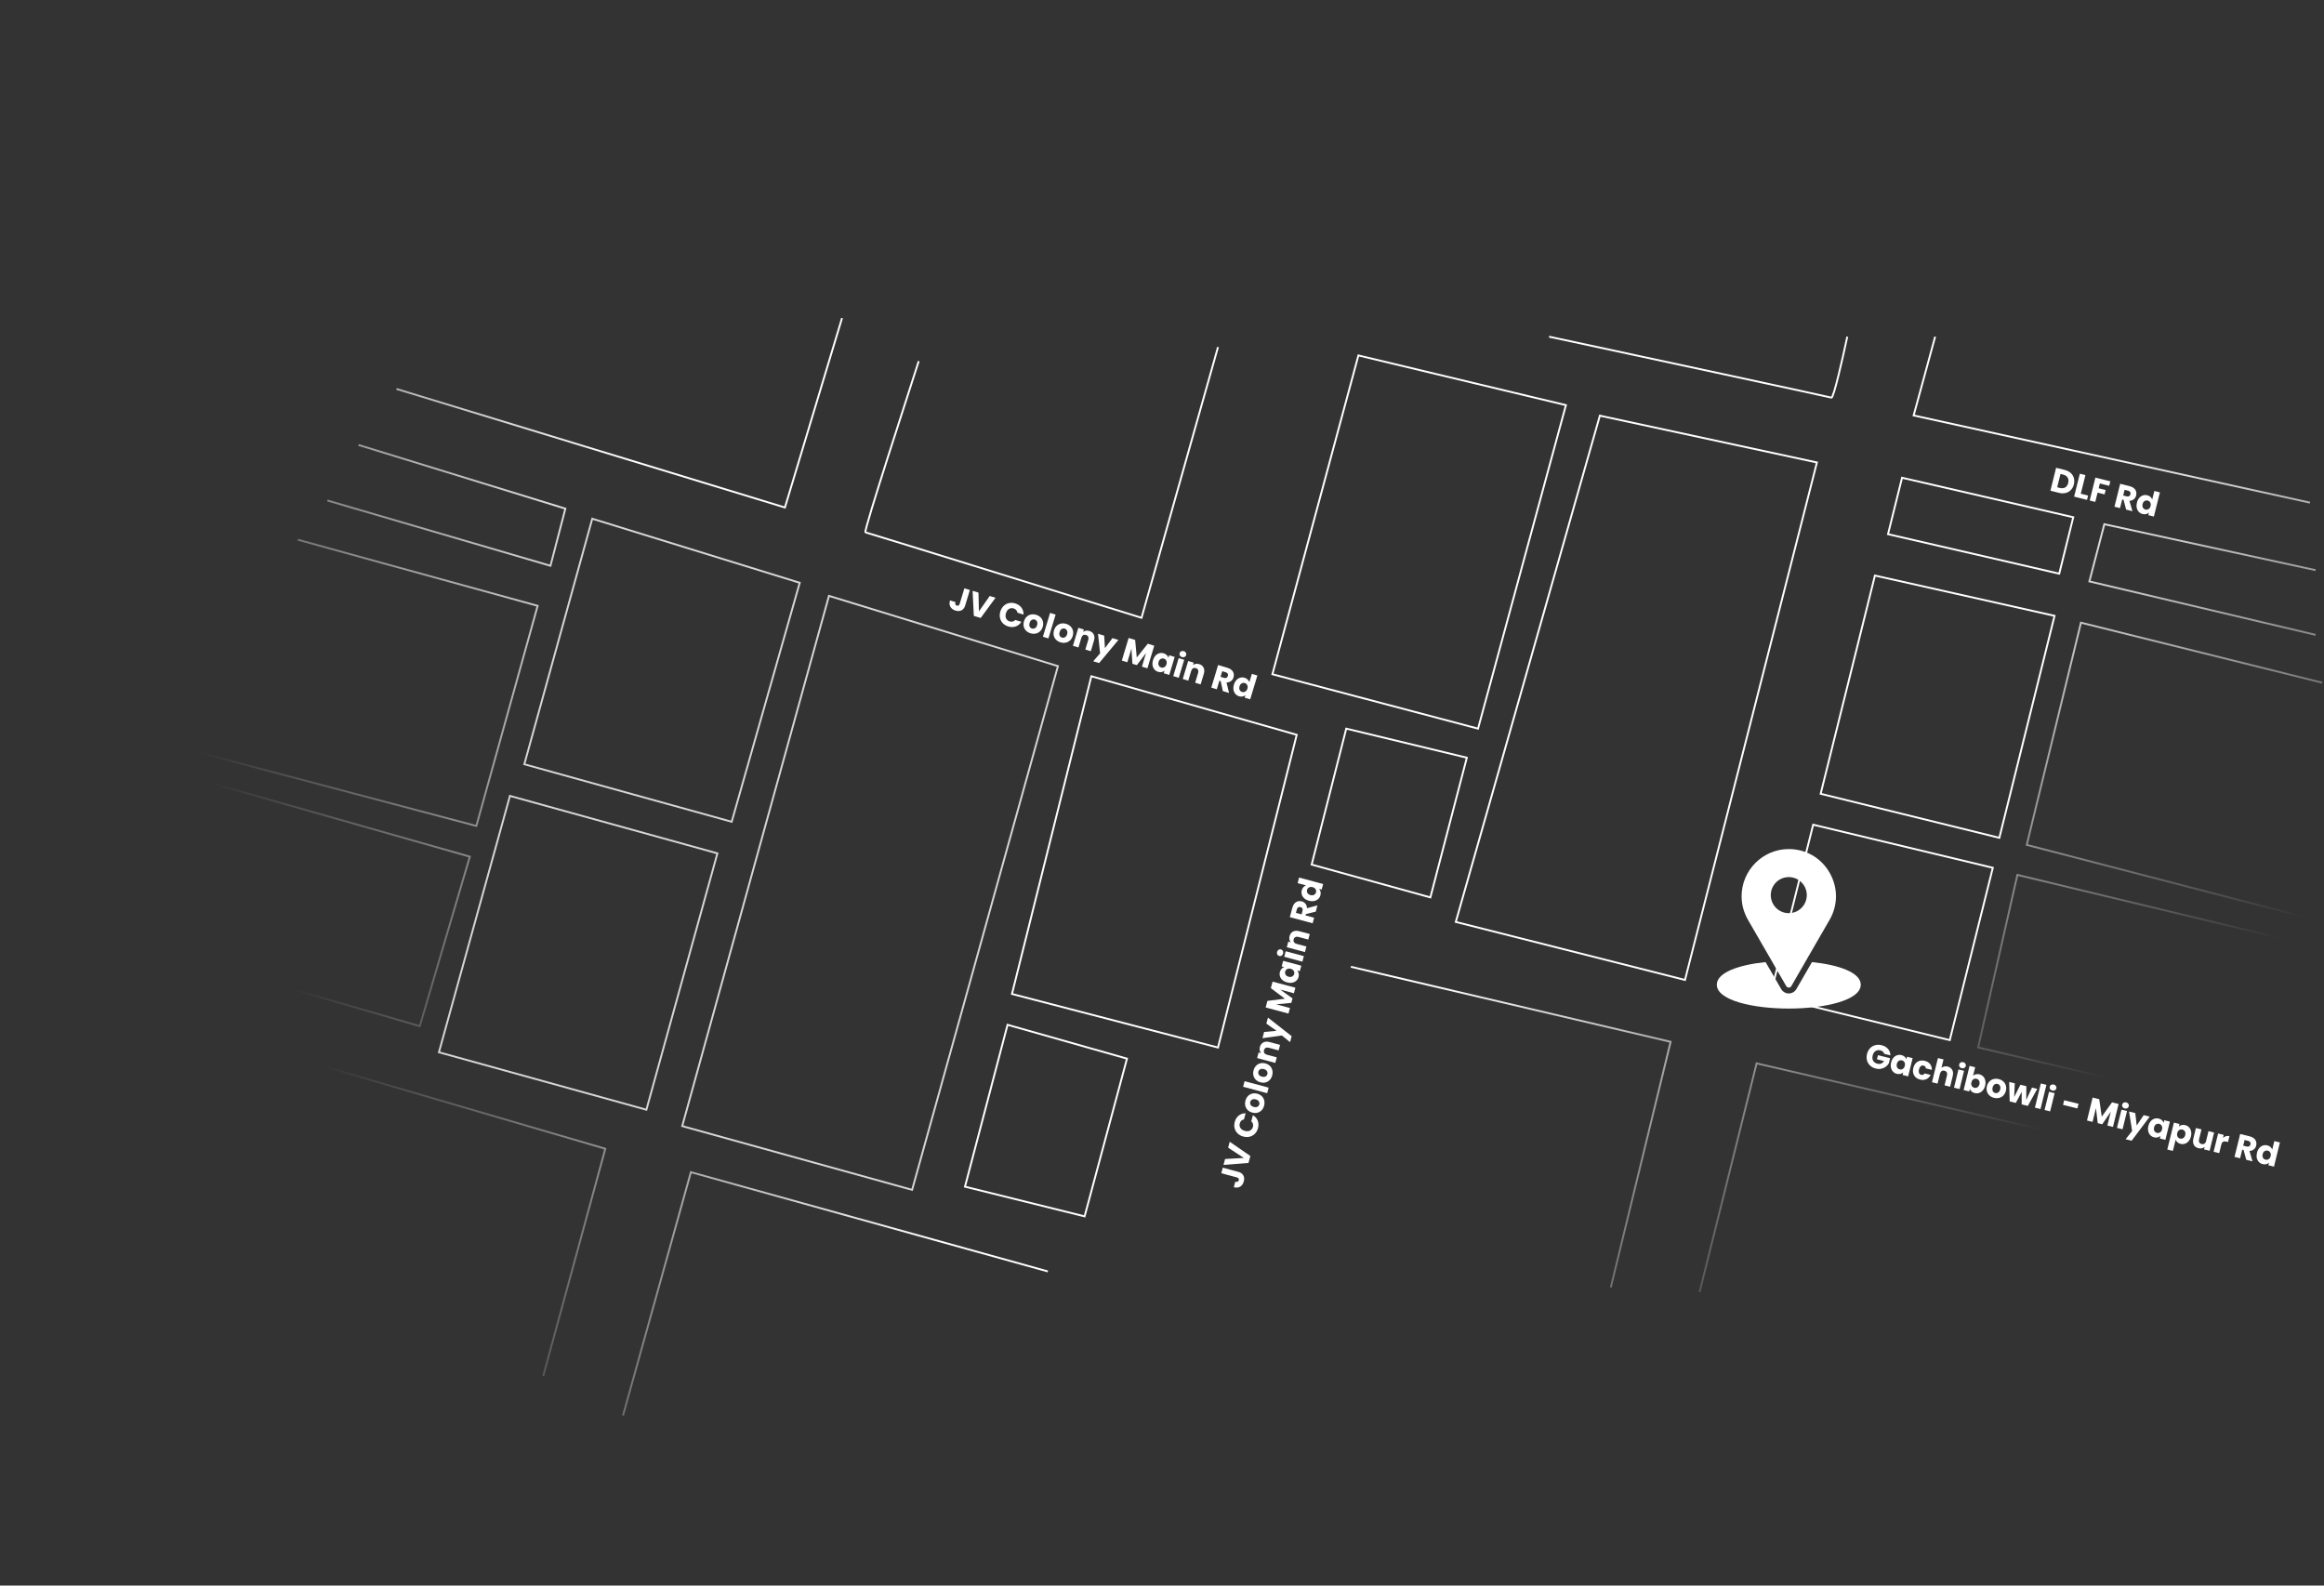 <svg width="1243" height="848" viewBox="0 0 1243 848" fill="none" xmlns="http://www.w3.org/2000/svg">
<rect x="0" y="0" width="1243" height="848" fill="#333333" stroke="none"/>
<path d="M1035.02 180.062L1023.52 222.187L1235.5 268.825M988.022 180.062C985.688 191.094 980.722 213.059 979.522 212.658C978.322 212.257 878.364 190.76 828.535 180.062M722.544 517.06L893.53 557.178L861.532 688.567M909.028 691.075L939.526 568.713L1235.5 637.416M1235.5 601.811L1058.02 560.187L1079.01 467.914L1235.5 505.525M1238.5 491.985L1084.01 451.867L1113.01 333.015L1242 365.11M1238.5 339.534L1117.51 310.949L1125.51 280.359L1238.5 304.932M726.544 190.091L837.534 216.67L790.538 389.682L680.548 360.596L726.544 190.091ZM720.044 389.682L784.539 405.229L765.041 479.95L701.546 462.398L720.044 389.682Z" stroke="url(#paint0_linear_7_52)"/>
<path d="M450.362 170.104L419.819 271.42L212.048 208.01M491.371 193.165C488.014 203.917 461.625 284.473 462.868 284.712C464.111 284.952 561.841 315.283 610.551 330.418L651.449 185.631M560.45 679.984L369.519 626.899L333.223 757.008M290.552 735.885L323.746 614.373L31.897 528.961M49.3 497.958L224.517 548.806L251.293 458.155L96.359 414.117M100.36 400.855L254.774 441.729L287.56 324.01L159.317 288.661M175.116 267.672L294.418 302.588L302.389 272.026L191.783 237.978M693.558 392.989L583.716 361.669L541.254 531.59L651.449 560.236L693.558 392.989ZM602.768 566.182L538.891 548.071L516.121 634.654L580.105 650.528L602.768 566.182Z" stroke="url(#paint1_linear_7_52)"/>
<path d="M778.627 493.061L855.689 222.311L971.782 247.334L901.226 524.09L778.627 493.061Z" stroke="white"/>
<path d="M1009.81 285.685L1017.32 255.507L1108.89 276.631L1101.39 306.809L1009.81 285.685Z" stroke="white"/>
<path d="M973.784 424.533L1002.81 307.815L1098.88 329.355L1069.36 448.077L973.784 424.533Z" stroke="white"/>
<path d="M946.762 532.736L969.781 441.064L1065.86 464.107L1042.84 556.28L946.762 532.736Z" stroke="white"/>
<path d="M1007.78 563.599C1007.66 563.136 1007.41 562.748 1007.05 562.435C1006.69 562.113 1006.24 561.883 1005.68 561.745C1004.71 561.506 1003.86 561.636 1003.12 562.133C1002.38 562.618 1001.88 563.391 1001.62 564.451C1001.34 565.582 1001.42 566.542 1001.87 567.332C1002.33 568.114 1003.1 568.637 1004.17 568.901C1004.91 569.082 1005.57 569.048 1006.16 568.799C1006.77 568.553 1007.27 568.109 1007.68 567.467L1003.89 566.531L1004.43 564.329L1010.93 565.934L1010.24 568.712C1009.84 569.404 1009.29 570.003 1008.6 570.512C1007.91 571.023 1007.12 571.377 1006.2 571.572C1005.29 571.766 1004.32 571.737 1003.3 571.484C1002.08 571.185 1001.07 570.656 1000.24 569.896C999.428 569.127 998.87 568.204 998.567 567.128C998.275 566.055 998.278 564.913 998.577 563.701C998.875 562.489 999.403 561.476 1000.16 560.662C1000.93 559.839 1001.85 559.281 1002.93 558.99C1004 558.687 1005.15 558.685 1006.36 558.984C1007.82 559.346 1008.97 560.006 1009.8 560.964C1010.64 561.925 1011.07 563.075 1011.08 564.414L1007.78 563.599ZM1011.49 568.223C1011.74 567.221 1012.14 566.387 1012.7 565.722C1013.27 565.059 1013.93 564.605 1014.69 564.358C1015.44 564.111 1016.22 564.087 1017.02 564.285C1017.71 564.455 1018.27 564.743 1018.72 565.149C1019.17 565.558 1019.49 566.024 1019.65 566.547L1019.99 565.167L1022.98 565.904L1020.58 575.657L1017.59 574.919L1017.93 573.538C1017.53 573.921 1017.03 574.187 1016.44 574.338C1015.85 574.491 1015.22 574.483 1014.53 574.313C1013.74 574.117 1013.07 573.735 1012.52 573.166C1011.97 572.586 1011.59 571.87 1011.4 571.017C1011.21 570.156 1011.24 569.225 1011.49 568.223ZM1018.79 570.043C1018.98 569.297 1018.91 568.657 1018.6 568.122C1018.3 567.591 1017.85 567.251 1017.25 567.105C1016.66 566.958 1016.1 567.049 1015.57 567.376C1015.06 567.695 1014.72 568.227 1014.53 568.973C1014.35 569.719 1014.41 570.363 1014.7 570.907C1015.02 571.441 1015.47 571.782 1016.07 571.929C1016.66 572.075 1017.21 571.983 1017.73 571.653C1018.25 571.325 1018.61 570.789 1018.79 570.043ZM1023.35 571.167C1023.6 570.154 1024.02 569.318 1024.61 568.662C1025.22 568.008 1025.94 567.567 1026.77 567.341C1027.62 567.117 1028.52 567.123 1029.48 567.359C1030.7 567.661 1031.64 568.233 1032.3 569.075C1032.97 569.92 1033.29 570.956 1033.26 572.185L1030.08 571.4C1029.99 570.588 1029.56 570.087 1028.8 569.897C1028.25 569.762 1027.76 569.87 1027.33 570.221C1026.9 570.56 1026.58 571.125 1026.39 571.918C1026.19 572.71 1026.21 573.362 1026.43 573.873C1026.65 574.373 1027.03 574.691 1027.58 574.826C1028.35 575.016 1028.96 574.771 1029.41 574.091L1032.59 574.876C1032.06 575.955 1031.29 576.718 1030.3 577.167C1029.32 577.615 1028.22 577.69 1027.01 577.391C1026.05 577.155 1025.25 576.741 1024.6 576.149C1023.97 575.561 1023.54 574.836 1023.31 573.975C1023.08 573.117 1023.1 572.181 1023.35 571.167ZM1041.74 570.423C1042.86 570.699 1043.67 571.293 1044.16 572.206C1044.65 573.107 1044.74 574.204 1044.42 575.497L1043.02 581.195L1040.05 580.462L1041.35 575.166C1041.52 574.513 1041.47 573.965 1041.22 573.52C1040.97 573.076 1040.56 572.783 1039.99 572.642C1039.42 572.501 1038.92 572.57 1038.5 572.847C1038.07 573.125 1037.78 573.59 1037.61 574.243L1036.31 579.539L1033.32 578.801L1036.51 565.868L1039.5 566.605L1038.39 571.097C1038.8 570.741 1039.3 570.499 1039.88 570.372C1040.47 570.245 1041.09 570.262 1041.74 570.423ZM1049.25 571.312C1048.73 571.182 1048.33 570.925 1048.07 570.538C1047.82 570.143 1047.75 569.718 1047.87 569.264C1047.98 568.798 1048.24 568.454 1048.64 568.231C1049.05 568 1049.52 567.949 1050.05 568.078C1050.56 568.205 1050.94 568.466 1051.19 568.861C1051.45 569.247 1051.53 569.673 1051.41 570.139C1051.3 570.594 1051.04 570.937 1050.62 571.168C1050.22 571.39 1049.77 571.438 1049.25 571.312ZM1050.49 572.692L1048.09 582.445L1045.1 581.707L1047.5 571.955L1050.49 572.692ZM1055.3 575.345C1055.69 574.959 1056.19 574.691 1056.78 574.541C1057.37 574.391 1058.01 574.399 1058.68 574.566C1059.49 574.764 1060.16 575.148 1060.72 575.717C1061.27 576.285 1061.64 576.995 1061.82 577.844C1062.02 578.696 1062 579.623 1061.75 580.625C1061.5 581.627 1061.09 582.465 1060.52 583.14C1059.96 583.805 1059.3 584.267 1058.55 584.525C1057.79 584.772 1057.02 584.796 1056.21 584.598C1055.52 584.428 1054.96 584.146 1054.51 583.752C1054.07 583.346 1053.76 582.879 1053.58 582.353L1053.24 583.716L1050.25 582.979L1053.44 570.046L1056.43 570.783L1055.3 575.345ZM1058.71 579.875C1058.89 579.129 1058.83 578.495 1058.51 577.972C1058.21 577.44 1057.76 577.1 1057.15 576.95C1056.56 576.803 1056 576.894 1055.47 577.222C1054.96 577.552 1054.61 578.09 1054.42 578.836C1054.24 579.582 1054.3 580.22 1054.6 580.752C1054.91 581.287 1055.37 581.627 1055.96 581.774C1056.56 581.921 1057.12 581.83 1057.64 581.502C1058.17 581.163 1058.53 580.621 1058.71 579.875ZM1066.52 587.141C1065.56 586.905 1064.75 586.489 1064.08 585.891C1063.42 585.296 1062.97 584.566 1062.71 583.699C1062.47 582.835 1062.47 581.897 1062.72 580.883C1062.97 579.881 1063.4 579.056 1064.03 578.408C1064.67 577.748 1065.42 577.309 1066.29 577.091C1067.16 576.873 1068.07 576.882 1069.02 577.118C1069.98 577.353 1070.79 577.77 1071.46 578.368C1072.13 578.965 1072.59 579.703 1072.84 580.581C1073.1 581.448 1073.1 582.382 1072.86 583.384C1072.61 584.386 1072.16 585.216 1071.52 585.873C1070.89 586.521 1070.14 586.953 1069.25 587.168C1068.38 587.386 1067.47 587.377 1066.52 587.141ZM1067.15 584.554C1067.72 584.695 1068.26 584.605 1068.76 584.283C1069.27 583.964 1069.62 583.415 1069.81 582.634C1070.01 581.853 1069.96 581.204 1069.66 580.687C1069.38 580.173 1068.96 579.845 1068.39 579.704C1067.8 579.561 1067.27 579.651 1066.78 579.976C1066.3 580.289 1065.96 580.841 1065.76 581.633C1065.57 582.414 1065.61 583.06 1065.88 583.572C1066.16 584.086 1066.58 584.414 1067.15 584.554ZM1089.64 582.354L1084.6 591.455L1081.3 590.64L1081.32 583.934L1078.17 589.868L1074.88 589.057L1074.63 578.649L1077.62 579.387L1077.28 586.701L1080.64 580.133L1083.8 580.913L1083.75 588.262L1086.83 581.659L1089.64 582.354ZM1094.55 580.191L1091.37 593.125L1088.38 592.387L1091.56 579.454L1094.55 580.191ZM1097.69 583.264C1097.16 583.135 1096.77 582.877 1096.5 582.49C1096.26 582.095 1096.19 581.671 1096.3 581.216C1096.41 580.75 1096.67 580.406 1097.07 580.183C1097.49 579.952 1097.96 579.901 1098.48 580.031C1099 580.157 1099.38 580.418 1099.62 580.813C1099.89 581.199 1099.96 581.625 1099.85 582.092C1099.74 582.546 1099.47 582.889 1099.06 583.12C1098.66 583.342 1098.2 583.39 1097.69 583.264ZM1098.92 584.644L1096.52 594.397L1093.53 593.659L1095.93 583.907L1098.92 584.644ZM1111.72 590.324L1111.11 592.806L1103.42 590.908L1104.03 588.426L1111.72 590.324ZM1133.14 590.42L1130.12 602.689L1127.13 601.952L1128.95 594.593L1124.39 601.274L1121.98 600.679L1121.03 592.622L1119.22 599.998L1116.23 599.261L1119.25 586.991L1122.78 587.862L1124.13 597.206L1129.63 589.553L1133.14 590.42ZM1136.43 592.824C1135.9 592.695 1135.51 592.437 1135.25 592.05C1135 591.655 1134.93 591.231 1135.04 590.776C1135.15 590.31 1135.41 589.966 1135.81 589.743C1136.23 589.512 1136.7 589.461 1137.22 589.591C1137.74 589.717 1138.12 589.978 1138.36 590.373C1138.63 590.759 1138.7 591.186 1138.59 591.652C1138.48 592.106 1138.21 592.449 1137.8 592.68C1137.4 592.903 1136.94 592.95 1136.43 592.824ZM1137.66 594.204L1135.26 603.957L1132.27 603.219L1134.67 593.467L1137.66 594.204ZM1149.79 597.197L1140.13 610.071L1136.91 609.278L1140.37 604.866L1138.73 594.467L1142.06 595.291L1142.82 601.947L1146.56 596.399L1149.79 597.197ZM1149.08 602.176C1149.33 601.174 1149.73 600.34 1150.29 599.675C1150.86 599.012 1151.52 598.557 1152.27 598.311C1153.03 598.064 1153.8 598.04 1154.61 598.238C1155.3 598.408 1155.86 598.695 1156.31 599.102C1156.76 599.511 1157.07 599.977 1157.24 600.5L1157.58 599.12L1160.57 599.857L1158.17 609.609L1155.18 608.872L1155.52 607.491C1155.11 607.874 1154.62 608.14 1154.02 608.29C1153.44 608.444 1152.81 608.435 1152.12 608.266C1151.33 608.07 1150.66 607.688 1150.1 607.119C1149.55 606.539 1149.18 605.822 1148.98 604.97C1148.8 604.109 1148.83 603.178 1149.08 602.176ZM1156.38 603.996C1156.56 603.25 1156.5 602.61 1156.18 602.075C1155.88 601.544 1155.44 601.204 1154.84 601.058C1154.25 600.911 1153.69 601.002 1153.16 601.329C1152.65 601.648 1152.3 602.18 1152.12 602.926C1151.94 603.672 1151.99 604.316 1152.29 604.86C1152.61 605.394 1153.06 605.735 1153.65 605.882C1154.25 606.028 1154.8 605.936 1155.32 605.606C1155.84 605.278 1156.2 604.741 1156.38 603.996ZM1165.38 602.509C1165.78 602.126 1166.27 601.858 1166.86 601.705C1167.44 601.552 1168.07 601.56 1168.76 601.73C1169.56 601.928 1170.24 602.312 1170.79 602.881C1171.34 603.449 1171.71 604.159 1171.9 605.008C1172.1 605.86 1172.07 606.787 1171.83 607.789C1171.58 608.791 1171.17 609.629 1170.6 610.304C1170.04 610.969 1169.38 611.431 1168.62 611.689C1167.87 611.936 1167.09 611.96 1166.29 611.762C1165.61 611.595 1165.05 611.307 1164.59 610.898C1164.15 610.492 1163.83 610.032 1163.65 609.517L1162.17 615.529L1159.18 614.792L1162.73 600.39L1165.72 601.128L1165.38 602.509ZM1168.79 607.039C1168.97 606.293 1168.9 605.659 1168.59 605.136C1168.29 604.604 1167.83 604.264 1167.23 604.114C1166.63 603.967 1166.07 604.058 1165.55 604.386C1165.03 604.716 1164.68 605.254 1164.5 606C1164.32 606.746 1164.38 607.384 1164.68 607.916C1164.99 608.451 1165.44 608.791 1166.04 608.938C1166.63 609.085 1167.19 608.994 1167.72 608.666C1168.25 608.327 1168.6 607.785 1168.79 607.039ZM1184.22 605.694L1181.82 615.446L1178.83 614.709L1179.16 613.38C1178.75 613.737 1178.25 613.984 1177.66 614.123C1177.08 614.253 1176.48 614.24 1175.85 614.085C1175.11 613.901 1174.49 613.575 1174 613.108C1173.51 612.629 1173.19 612.036 1173.03 611.33C1172.87 610.623 1172.89 609.844 1173.1 608.994L1174.5 603.296L1177.48 604.029L1176.17 609.325C1176.01 609.977 1176.05 610.526 1176.3 610.97C1176.55 611.415 1176.96 611.708 1177.53 611.849C1178.12 611.992 1178.62 611.925 1179.05 611.647C1179.47 611.37 1179.77 610.904 1179.93 610.252L1181.23 604.956L1184.22 605.694ZM1188.96 608.586C1189.44 608.136 1189.98 607.825 1190.58 607.651C1191.18 607.466 1191.8 607.452 1192.44 607.611L1191.66 610.774L1190.84 610.571C1190.09 610.387 1189.49 610.412 1189.04 610.647C1188.59 610.869 1188.27 611.383 1188.07 612.187L1186.95 616.713L1183.96 615.976L1186.37 606.223L1189.36 606.961L1188.96 608.586ZM1201.4 620.278L1199.99 615.017L1199.27 614.84L1198.13 619.472L1195.14 618.734L1198.17 606.465L1203.18 607.703C1204.15 607.941 1204.93 608.313 1205.52 608.818C1206.12 609.325 1206.52 609.918 1206.71 610.595C1206.91 611.261 1206.92 611.956 1206.74 612.678C1206.54 613.494 1206.13 614.164 1205.5 614.69C1204.89 615.219 1204.1 615.507 1203.14 615.553L1204.77 621.111L1201.4 620.278ZM1199.79 612.725L1201.65 613.183C1202.19 613.318 1202.63 613.284 1202.97 613.082C1203.31 612.883 1203.55 612.539 1203.67 612.05C1203.78 611.584 1203.73 611.182 1203.52 610.845C1203.32 610.511 1202.94 610.277 1202.39 610.141L1200.54 609.684L1199.79 612.725ZM1207.15 616.507C1207.4 615.505 1207.8 614.672 1208.36 614.006C1208.94 613.344 1209.6 612.889 1210.35 612.642C1211.1 612.395 1211.88 612.371 1212.69 612.57C1213.33 612.728 1213.88 613.005 1214.33 613.403C1214.8 613.803 1215.13 614.268 1215.32 614.797L1216.44 610.27L1219.43 611.008L1216.24 623.941L1213.25 623.204L1213.6 621.805C1213.2 622.203 1212.71 622.476 1212.12 622.626C1211.54 622.78 1210.9 622.771 1210.21 622.602C1209.41 622.403 1208.73 622.02 1208.18 621.451C1207.63 620.87 1207.26 620.154 1207.06 619.302C1206.88 618.441 1206.91 617.509 1207.15 616.507ZM1214.46 618.327C1214.64 617.582 1214.57 616.942 1214.26 616.407C1213.96 615.875 1213.51 615.536 1212.92 615.389C1212.32 615.243 1211.76 615.333 1211.24 615.661C1210.73 615.98 1210.38 616.512 1210.2 617.258C1210.01 618.003 1210.07 618.648 1210.37 619.191C1210.68 619.726 1211.13 620.067 1211.73 620.213C1212.32 620.36 1212.88 620.268 1213.39 619.937C1213.92 619.61 1214.27 619.073 1214.46 618.327Z" fill="white"/>
<path d="M518.735 315.546L516.252 323.784C515.867 325.059 515.209 325.932 514.278 326.403C513.358 326.877 512.289 326.93 511.071 326.563C509.796 326.178 508.883 325.507 508.331 324.551C507.78 323.594 507.705 322.45 508.107 321.117L511.036 322.002C510.884 322.507 510.871 322.923 510.998 323.25C511.129 323.565 511.389 323.782 511.78 323.9C512.136 324.007 512.446 323.976 512.711 323.805C512.976 323.634 513.174 323.33 513.305 322.894L515.788 314.656L518.735 315.546ZM532.471 319.694L524.533 330.496L520.846 329.383L520.202 315.989L523.338 316.936L523.583 326.975L529.352 318.752L532.471 319.694ZM535.036 327.049C535.396 325.854 535.975 324.87 536.772 324.095C537.573 323.309 538.511 322.796 539.586 322.557C540.676 322.309 541.806 322.362 542.978 322.716C544.414 323.15 545.529 323.9 546.323 324.967C547.117 326.034 547.489 327.275 547.438 328.689L544.199 327.71C544.11 327.132 543.881 326.643 543.513 326.244C543.156 325.847 542.696 325.564 542.133 325.394C541.226 325.12 540.395 325.214 539.642 325.676C538.889 326.138 538.353 326.898 538.034 327.955C537.715 329.012 537.742 329.941 538.115 330.743C538.487 331.545 539.127 332.083 540.035 332.357C540.598 332.527 541.137 332.546 541.653 332.413C542.181 332.284 542.642 332.004 543.035 331.571L546.275 332.549C545.535 333.755 544.54 334.583 543.289 335.032C542.042 335.47 540.7 335.472 539.264 335.039C538.092 334.685 537.119 334.109 536.344 333.311C535.585 332.505 535.087 331.558 534.85 330.472C534.614 329.385 534.676 328.244 535.036 327.049ZM551.168 338.69C550.226 338.405 549.436 337.948 548.799 337.317C548.174 336.689 547.755 335.936 547.544 335.057C547.344 334.182 547.395 333.245 547.696 332.245C547.994 331.257 548.473 330.455 549.135 329.84C549.8 329.214 550.572 328.814 551.452 328.641C552.331 328.468 553.242 328.523 554.184 328.808C555.126 329.092 555.915 329.55 556.552 330.181C557.189 330.812 557.612 331.573 557.82 332.463C558.031 333.342 557.988 334.275 557.69 335.263C557.392 336.251 556.905 337.057 556.228 337.68C555.567 338.295 554.791 338.687 553.9 338.857C553.02 339.03 552.11 338.974 551.168 338.69ZM551.936 336.139C552.499 336.309 553.038 336.246 553.554 335.951C554.08 335.658 554.46 335.127 554.692 334.358C554.924 333.588 554.907 332.937 554.641 332.406C554.387 331.878 553.978 331.528 553.415 331.359C552.841 331.185 552.302 331.248 551.798 331.547C551.298 331.835 550.93 332.369 550.694 333.15C550.462 333.92 550.468 334.567 550.711 335.092C550.965 335.62 551.374 335.969 551.936 336.139ZM564.595 328.68L560.751 341.433L557.804 340.543L561.648 327.79L564.595 328.68ZM567.221 343.538C566.279 343.253 565.49 342.795 564.853 342.164C564.227 341.537 563.809 340.784 563.597 339.905C563.397 339.03 563.448 338.092 563.749 337.093C564.047 336.105 564.527 335.303 565.189 334.688C565.854 334.062 566.626 333.662 567.505 333.489C568.385 333.316 569.295 333.371 570.237 333.656C571.179 333.94 571.969 334.398 572.606 335.029C573.243 335.66 573.665 336.421 573.873 337.311C574.085 338.19 574.041 339.123 573.744 340.111C573.446 341.099 572.959 341.905 572.282 342.528C571.62 343.143 570.844 343.535 569.953 343.705C569.074 343.878 568.163 343.822 567.221 343.538ZM567.99 340.987C568.553 341.157 569.092 341.094 569.607 340.799C570.134 340.506 570.513 339.975 570.745 339.206C570.977 338.436 570.96 337.785 570.695 337.253C570.44 336.725 570.031 336.376 569.469 336.206C568.894 336.033 568.355 336.096 567.851 336.395C567.351 336.683 566.983 337.217 566.748 337.998C566.516 338.768 566.521 339.415 566.764 339.94C567.018 340.468 567.427 340.817 567.99 340.987ZM582.646 337.441C583.772 337.78 584.557 338.419 585.002 339.355C585.461 340.284 585.499 341.386 585.114 342.661L583.421 348.279L580.492 347.395L582.066 342.173C582.26 341.529 582.244 340.979 582.018 340.523C581.792 340.066 581.398 339.752 580.835 339.582C580.272 339.412 579.77 339.455 579.33 339.711C578.889 339.966 578.572 340.416 578.378 341.059L576.804 346.281L573.858 345.391L576.756 335.775L579.703 336.665L579.318 337.94C579.745 337.605 580.248 337.393 580.826 337.305C581.408 337.204 582.014 337.25 582.646 337.441ZM598.189 342.247L587.883 354.609L584.712 353.652L588.393 349.424L587.282 338.953L590.573 339.947L590.983 346.633L595.001 341.284L598.189 342.247ZM617.353 345.327L613.707 357.425L610.76 356.535L612.947 349.28L608.055 355.718L605.677 355L605.146 346.905L602.954 354.178L600.008 353.288L603.654 341.19L607.135 342.241L608.005 351.642L613.89 344.281L617.353 345.327ZM616.694 353.062C616.992 352.074 617.437 351.262 618.03 350.627C618.634 349.994 619.319 349.574 620.083 349.366C620.848 349.158 621.626 349.174 622.419 349.414C623.097 349.618 623.647 349.935 624.069 350.363C624.503 350.795 624.79 351.277 624.931 351.808L625.341 350.446L628.288 351.336L625.389 360.953L622.442 360.063L622.853 358.702C622.431 359.063 621.919 359.303 621.319 359.423C620.731 359.546 620.098 359.505 619.42 359.301C618.639 359.065 617.987 358.649 617.465 358.052C616.946 357.444 616.61 356.71 616.456 355.849C616.317 354.979 616.396 354.051 616.694 353.062ZM623.892 355.255C624.113 354.519 624.081 353.877 623.796 353.327C623.522 352.78 623.092 352.419 622.506 352.242C621.921 352.065 621.357 352.126 620.815 352.427C620.288 352.719 619.914 353.233 619.692 353.968C619.471 354.703 619.495 355.35 619.766 355.908C620.051 356.458 620.487 356.821 621.073 356.998C621.658 357.175 622.217 357.112 622.747 356.808C623.288 356.508 623.67 355.99 623.892 355.255ZM632.203 351.428C631.686 351.272 631.306 350.994 631.063 350.595C630.834 350.187 630.788 349.76 630.923 349.312C631.061 348.852 631.337 348.521 631.748 348.32C632.175 348.11 632.647 348.084 633.164 348.24C633.669 348.392 634.036 348.672 634.264 349.08C634.507 349.479 634.559 349.908 634.421 350.368C634.286 350.816 634.005 351.145 633.578 351.354C633.167 351.556 632.708 351.581 632.203 351.428ZM633.366 352.87L630.467 362.486L627.521 361.597L630.419 351.98L633.366 352.87ZM641.391 355.18C642.517 355.52 643.302 356.159 643.747 357.095C644.206 358.024 644.244 359.126 643.86 360.401L642.166 366.019L639.237 365.135L640.811 359.913C641.005 359.269 640.989 358.719 640.763 358.262C640.537 357.806 640.143 357.492 639.58 357.322C639.017 357.152 638.515 357.195 638.075 357.451C637.634 357.706 637.317 358.156 637.123 358.799L635.549 364.021L632.603 363.131L635.501 353.515L638.448 354.404L638.063 355.68C638.49 355.345 638.993 355.133 639.571 355.044C640.153 354.944 640.759 354.99 641.391 355.18ZM654.034 369.603L652.895 364.276L652.188 364.063L650.812 368.63L647.865 367.74L651.512 355.642L656.457 357.135C657.411 357.423 658.171 357.834 658.736 358.369C659.314 358.907 659.681 359.519 659.837 360.206C659.997 360.881 659.97 361.574 659.755 362.287C659.513 363.091 659.066 363.74 658.416 364.233C657.778 364.729 656.977 364.976 656.012 364.973L657.36 370.607L654.034 369.603ZM652.817 361.978L654.644 362.529C655.183 362.692 655.625 362.682 655.969 362.497C656.325 362.316 656.575 361.984 656.72 361.502C656.859 361.042 656.83 360.639 656.634 360.291C656.45 359.947 656.087 359.694 655.547 359.531L653.721 358.979L652.817 361.978ZM659.975 366.132C660.273 365.144 660.718 364.332 661.311 363.697C661.915 363.064 662.599 362.644 663.364 362.436C664.128 362.228 664.907 362.244 665.699 362.483C666.331 362.674 666.866 362.98 667.303 363.4C667.752 363.824 668.058 364.305 668.222 364.843L669.567 360.38L672.514 361.27L668.67 374.023L665.723 373.133L666.139 371.754C665.724 372.131 665.217 372.379 664.617 372.498C664.029 372.621 663.395 372.581 662.718 372.376C661.925 372.136 661.268 371.719 660.745 371.122C660.227 370.514 659.891 369.78 659.737 368.918C659.597 368.049 659.677 367.12 659.975 366.132ZM667.172 368.325C667.394 367.589 667.362 366.947 667.077 366.397C666.803 365.85 666.373 365.488 665.787 365.312C665.201 365.135 664.637 365.196 664.096 365.496C663.569 365.789 663.195 366.302 662.973 367.038C662.751 367.773 662.776 368.42 663.046 368.978C663.332 369.528 663.767 369.891 664.353 370.068C664.939 370.245 665.497 370.182 666.027 369.878C666.569 369.578 666.951 369.06 667.172 368.325Z" fill="white"/>
<path d="M654.002 624.494L662.313 626.723C663.599 627.068 664.493 627.699 664.992 628.616C665.496 629.521 665.583 630.588 665.254 631.817C664.909 633.103 664.268 634.037 663.33 634.618C662.392 635.199 661.25 635.309 659.906 634.948L660.697 631.992C661.207 632.129 661.623 632.129 661.946 631.992C662.257 631.851 662.465 631.584 662.57 631.19C662.667 630.831 662.625 630.521 662.446 630.262C662.267 630.003 661.957 629.814 661.517 629.696L653.207 627.467L654.002 624.494ZM657.713 610.634L668.759 618.237L667.762 621.958L654.399 623.014L655.246 619.849L665.27 619.295L656.87 613.781L657.713 610.634ZM664.982 607.843C663.777 607.519 662.774 606.971 661.975 606.198C661.164 605.421 660.622 604.499 660.349 603.432C660.067 602.35 660.085 601.218 660.401 600.036C660.789 598.587 661.503 597.449 662.545 596.622C663.586 595.796 664.814 595.386 666.228 595.393L665.353 598.661C664.778 598.768 664.296 599.012 663.909 599.392C663.524 599.761 663.256 600.23 663.104 600.798C662.859 601.714 662.979 602.541 663.464 603.28C663.95 604.019 664.726 604.531 665.792 604.817C666.858 605.103 667.786 605.048 668.576 604.651C669.365 604.254 669.882 603.597 670.128 602.682C670.28 602.114 670.281 601.574 670.133 601.062C669.987 600.538 669.692 600.086 669.247 599.706L670.122 596.437C671.35 597.139 672.209 598.109 672.698 599.345C673.175 600.579 673.22 601.92 672.832 603.369C672.515 604.552 671.97 605.543 671.198 606.342C670.416 607.126 669.486 607.653 668.408 607.923C667.329 608.193 666.187 608.166 664.982 607.843ZM676.104 591.356C675.849 592.307 675.417 593.11 674.806 593.766C674.199 594.411 673.46 594.852 672.588 595.091C671.72 595.318 670.782 595.296 669.773 595.025C668.777 594.758 667.961 594.303 667.325 593.661C666.678 593.015 666.254 592.255 666.053 591.381C665.852 590.508 665.879 589.595 666.134 588.645C666.388 587.694 666.821 586.891 667.431 586.235C668.041 585.578 668.788 585.133 669.671 584.897C670.542 584.659 671.476 584.673 672.473 584.941C673.47 585.208 674.29 585.67 674.934 586.327C675.57 586.97 675.986 587.734 676.184 588.619C676.385 589.493 676.358 590.406 676.104 591.356ZM673.531 590.666C673.683 590.098 673.603 589.561 673.291 589.055C672.982 588.537 672.44 588.174 671.663 587.966C670.887 587.758 670.237 587.795 669.714 588.077C669.195 588.348 668.859 588.767 668.707 589.335C668.552 589.915 668.631 590.452 668.946 590.946C669.249 591.437 669.795 591.789 670.583 592C671.36 592.208 672.006 592.183 672.523 591.924C673.043 591.653 673.379 591.234 673.531 590.666ZM665.677 578.24L678.542 581.691L677.746 584.664L664.881 581.214L665.677 578.24ZM680.44 575.157C680.186 576.107 679.753 576.911 679.143 577.567C678.535 578.212 677.796 578.653 676.925 578.892C676.057 579.119 675.118 579.097 674.11 578.826C673.113 578.559 672.297 578.104 671.662 577.462C671.015 576.816 670.591 576.056 670.39 575.182C670.189 574.308 670.216 573.396 670.47 572.446C670.725 571.495 671.157 570.692 671.768 570.036C672.378 569.379 673.125 568.933 674.008 568.698C674.879 568.46 675.813 568.474 676.81 568.741C677.806 569.009 678.627 569.471 679.271 570.128C679.906 570.771 680.323 571.535 680.521 572.42C680.721 573.294 680.695 574.206 680.44 575.157ZM677.867 574.467C678.019 573.899 677.939 573.362 677.628 572.856C677.319 572.338 676.776 571.975 676 571.767C675.223 571.559 674.574 571.596 674.051 571.878C673.531 572.148 673.195 572.568 673.043 573.136C672.888 573.715 672.968 574.252 673.283 574.747C673.586 575.238 674.132 575.59 674.92 575.801C675.696 576.009 676.343 575.984 676.86 575.725C677.379 575.454 677.715 575.035 677.867 574.467ZM673.86 559.923C674.164 558.787 674.777 557.983 675.699 557.509C676.612 557.021 677.712 556.95 678.998 557.295L684.666 558.815L683.875 561.771L678.607 560.358C677.958 560.184 677.409 560.217 676.959 560.456C676.51 560.696 676.209 561.1 676.057 561.668C675.905 562.236 675.964 562.736 676.233 563.169C676.502 563.602 676.962 563.905 677.611 564.079L682.879 565.492L682.083 568.465L672.381 565.863L673.177 562.89L674.464 563.235C674.116 562.819 673.888 562.323 673.781 561.747C673.663 561.169 673.689 560.561 673.86 559.923ZM678.171 544.236L690.85 554.159L689.994 557.358L685.652 553.808L675.225 555.242L676.114 551.921L682.782 551.305L677.31 547.453L678.171 544.236ZM680.642 524.981L692.847 528.254L692.051 531.228L684.732 529.265L691.32 533.958L690.678 536.357L682.606 537.137L689.942 539.104L689.146 542.078L676.942 538.804L677.882 535.292L687.248 534.133L679.707 528.476L680.642 524.981ZM688.393 525.402C687.396 525.135 686.571 524.714 685.917 524.141C685.266 523.557 684.824 522.886 684.593 522.128C684.361 521.37 684.352 520.591 684.566 519.791C684.749 519.107 685.048 518.547 685.463 518.112C685.88 517.665 686.353 517.363 686.879 517.206L685.506 516.838L686.302 513.864L696.003 516.466L695.207 519.439L693.833 519.071C694.208 519.482 694.464 519.986 694.603 520.582C694.744 521.167 694.724 521.801 694.541 522.485C694.33 523.273 693.934 523.937 693.355 524.478C692.764 525.015 692.041 525.374 691.185 525.554C690.32 525.72 689.39 525.669 688.393 525.402ZM690.356 518.139C689.614 517.94 688.973 517.991 688.433 518.294C687.895 518.584 687.547 519.025 687.389 519.616C687.231 520.208 687.31 520.769 687.627 521.302C687.936 521.819 688.461 522.178 689.203 522.376C689.945 522.575 690.59 522.531 691.139 522.244C691.68 521.941 692.029 521.494 692.188 520.903C692.346 520.312 692.265 519.756 691.945 519.235C691.627 518.703 691.098 518.337 690.356 518.139ZM686.269 509.947C686.13 510.469 685.864 510.858 685.473 511.113C685.073 511.354 684.647 511.413 684.195 511.292C683.732 511.168 683.392 510.903 683.178 510.497C682.955 510.077 682.913 509.607 683.053 509.085C683.19 508.575 683.458 508.2 683.858 507.959C684.249 507.704 684.676 507.638 685.14 507.762C685.592 507.884 685.93 508.154 686.153 508.574C686.367 508.98 686.406 509.437 686.269 509.947ZM687.673 508.74L697.375 511.342L696.579 514.315L686.877 511.713L687.673 508.74ZM689.729 500.645C690.033 499.509 690.646 498.705 691.567 498.231C692.481 497.743 693.581 497.672 694.867 498.017L700.535 499.537L699.743 502.493L694.476 501.08C693.827 500.906 693.277 500.939 692.828 501.179C692.379 501.418 692.078 501.822 691.926 502.39C691.774 502.958 691.833 503.459 692.102 503.891C692.371 504.324 692.83 504.627 693.48 504.801L698.747 506.214L697.951 509.187L688.25 506.585L689.046 503.612L690.333 503.957C689.985 503.541 689.757 503.045 689.65 502.469C689.532 501.891 689.558 501.283 689.729 500.645ZM703.741 487.561L698.454 488.864L698.263 489.577L702.87 490.813L702.074 493.786L689.87 490.513L691.206 485.522C691.463 484.56 691.85 483.788 692.366 483.206C692.885 482.612 693.485 482.227 694.166 482.049C694.836 481.868 695.53 481.874 696.249 482.067C697.06 482.285 697.722 482.711 698.236 483.345C698.752 483.968 699.024 484.762 699.052 485.726L704.639 484.205L703.741 487.561ZM696.159 489.013L696.653 487.17C696.799 486.625 696.774 486.184 696.579 485.845C696.387 485.496 696.047 485.256 695.56 485.125C695.097 485.001 694.694 485.042 694.353 485.249C694.015 485.444 693.774 485.814 693.628 486.358L693.134 488.202L696.159 489.013ZM700.085 481.729C699.088 481.462 698.262 481.041 697.608 480.468C696.957 479.884 696.516 479.213 696.284 478.455C696.052 477.697 696.043 476.918 696.257 476.118C696.428 475.48 696.716 474.937 697.123 474.486C697.532 474.025 698.003 473.704 698.536 473.524L694.033 472.316L694.829 469.343L707.694 472.793L706.898 475.766L705.507 475.393C705.897 475.796 706.16 476.295 706.299 476.891C706.44 477.476 706.42 478.11 706.237 478.794C706.023 479.594 705.626 480.264 705.046 480.805C704.455 481.342 703.732 481.701 702.876 481.881C702.012 482.047 701.081 481.996 700.085 481.729ZM702.048 474.465C701.306 474.266 700.665 474.318 700.124 474.62C699.587 474.911 699.239 475.352 699.081 475.943C698.922 476.534 699.002 477.096 699.319 477.629C699.627 478.146 700.153 478.504 700.894 478.703C701.636 478.902 702.282 478.858 702.831 478.57C703.371 478.268 703.721 477.821 703.879 477.23C704.037 476.639 703.956 476.083 703.636 475.562C703.319 475.03 702.789 474.664 702.048 474.465Z" fill="white"/>
<path d="M1104.32 251.324C1105.61 251.647 1106.67 252.185 1107.51 252.939C1108.35 253.692 1108.92 254.6 1109.21 255.663C1109.51 256.716 1109.52 257.849 1109.21 259.059C1108.92 260.259 1108.38 261.257 1107.61 262.055C1106.86 262.856 1105.93 263.39 1104.82 263.658C1103.73 263.929 1102.54 263.905 1101.26 263.585L1096.67 262.438L1099.72 250.177L1104.32 251.324ZM1101.71 260.952C1102.84 261.234 1103.8 261.145 1104.58 260.685C1105.36 260.225 1105.89 259.43 1106.18 258.301C1106.46 257.171 1106.36 256.213 1105.89 255.428C1105.42 254.642 1104.62 254.108 1103.49 253.826L1102.07 253.473L1100.3 260.599L1101.71 260.952ZM1112.92 264.047L1116.83 265.024L1116.25 267.329L1109.35 265.607L1112.41 253.346L1115.4 254.092L1112.92 264.047ZM1128.71 257.418L1128.12 259.811L1123.12 258.563L1122.48 261.148L1126.22 262.081L1125.64 264.404L1121.9 263.471L1120.66 268.431L1117.68 267.685L1120.73 255.424L1128.71 257.418ZM1137.18 272.556L1135.78 267.291L1135.07 267.112L1133.91 271.741L1130.93 270.995L1133.99 258.734L1139 259.986C1139.96 260.227 1140.74 260.601 1141.33 261.107C1141.94 261.617 1142.33 262.21 1142.52 262.888C1142.71 263.555 1142.72 264.249 1142.54 264.971C1142.34 265.786 1141.92 266.456 1141.3 266.98C1140.68 267.507 1139.9 267.792 1138.93 267.836L1140.55 273.398L1137.18 272.556ZM1135.6 264.999L1137.45 265.461C1137.99 265.598 1138.43 265.566 1138.77 265.365C1139.12 265.167 1139.35 264.823 1139.47 264.334C1139.59 263.869 1139.54 263.467 1139.33 263.129C1139.13 262.795 1138.75 262.559 1138.2 262.422L1136.35 261.96L1135.6 264.999ZM1142.95 268.801C1143.2 267.8 1143.6 266.968 1144.16 266.304C1144.74 265.643 1145.4 265.19 1146.15 264.945C1146.91 264.701 1147.68 264.679 1148.49 264.879C1149.13 265.039 1149.68 265.319 1150.13 265.717C1150.6 266.119 1150.93 266.584 1151.12 267.114L1152.25 262.591L1155.24 263.336L1152.01 276.261L1149.03 275.515L1149.38 274.118C1148.98 274.514 1148.48 274.786 1147.89 274.935C1147.31 275.086 1146.68 275.076 1145.99 274.904C1145.18 274.704 1144.51 274.318 1143.96 273.748C1143.41 273.166 1143.04 272.449 1142.84 271.596C1142.66 270.734 1142.7 269.803 1142.95 268.801ZM1150.24 270.642C1150.43 269.897 1150.36 269.257 1150.05 268.721C1149.75 268.189 1149.31 267.848 1148.71 267.7C1148.12 267.551 1147.56 267.64 1147.03 267.967C1146.52 268.284 1146.17 268.815 1145.98 269.56C1145.8 270.306 1145.85 270.95 1146.15 271.495C1146.46 272.03 1146.92 272.372 1147.51 272.52C1148.1 272.669 1148.66 272.578 1149.17 272.249C1149.7 271.923 1150.06 271.387 1150.24 270.642Z" fill="white"/>
<path d="M995.239 526.626C995.239 535.015 975.879 539.398 956.739 539.398C937.598 539.398 918.239 535.015 918.239 526.626C918.239 520.114 930.029 516.013 944.322 514.543L945.604 516.734L946.886 518.957L952.672 528.974C953.516 530.414 955.08 531.322 956.738 531.322C958.395 531.322 959.959 530.414 960.803 528.974L966.589 518.957L967.871 516.734L969.154 514.543C983.446 516.014 995.237 520.115 995.237 526.626H995.239ZM934.909 491.941C932.657 487.997 931.5 483.771 931.5 479.357C931.5 465.427 942.821 454.094 956.739 454.094C965.84 454.094 974.003 458.79 978.538 466.678C983.104 474.598 983.135 484.02 978.569 491.941L965.684 514.229L964.402 516.483L963.088 518.737L958.084 527.408C957.802 527.878 957.302 528.191 956.739 528.191C956.176 528.191 955.676 527.878 955.394 527.408L950.39 518.737L949.077 516.483L947.794 514.229L934.909 491.941ZM947.107 478.73C947.107 484.052 951.423 488.372 956.74 488.372C962.056 488.372 966.372 484.052 966.372 478.73C966.372 473.408 962.056 469.088 956.74 469.088C951.423 469.088 947.107 473.408 947.107 478.73Z" fill="white"/>
<path opacity="0.8" d="M427.73 311.681L391.351 439.498L280.431 408.74L316.778 277.418L427.73 311.681Z" stroke="white"/>
<path opacity="0.8" d="M565.842 356.259L487.848 636.355L364.888 602.259L443.377 318.684L565.842 356.259Z" stroke="white"/>
<rect opacity="0.8" x="0.348" y="0.615" width="115.101" height="142.238" transform="matrix(0.964 0.267 -0.267 0.964 272.573 424.974)" stroke="white"/>
<defs>
<linearGradient id="paint0_linear_7_52" x1="981.022" y1="180.062" x2="1233.42" y2="489.226" gradientUnits="userSpaceOnUse">
<stop offset="0.319" stop-color="white"/>
<stop offset="1" stop-color="white" stop-opacity="0"/>
</linearGradient>
<linearGradient id="paint1_linear_7_52" x1="477.49" y1="255.593" x2="106.483" y2="401.819" gradientUnits="userSpaceOnUse">
<stop offset="0.319" stop-color="white"/>
<stop offset="1" stop-color="white" stop-opacity="0"/>
</linearGradient>
</defs>
</svg>
